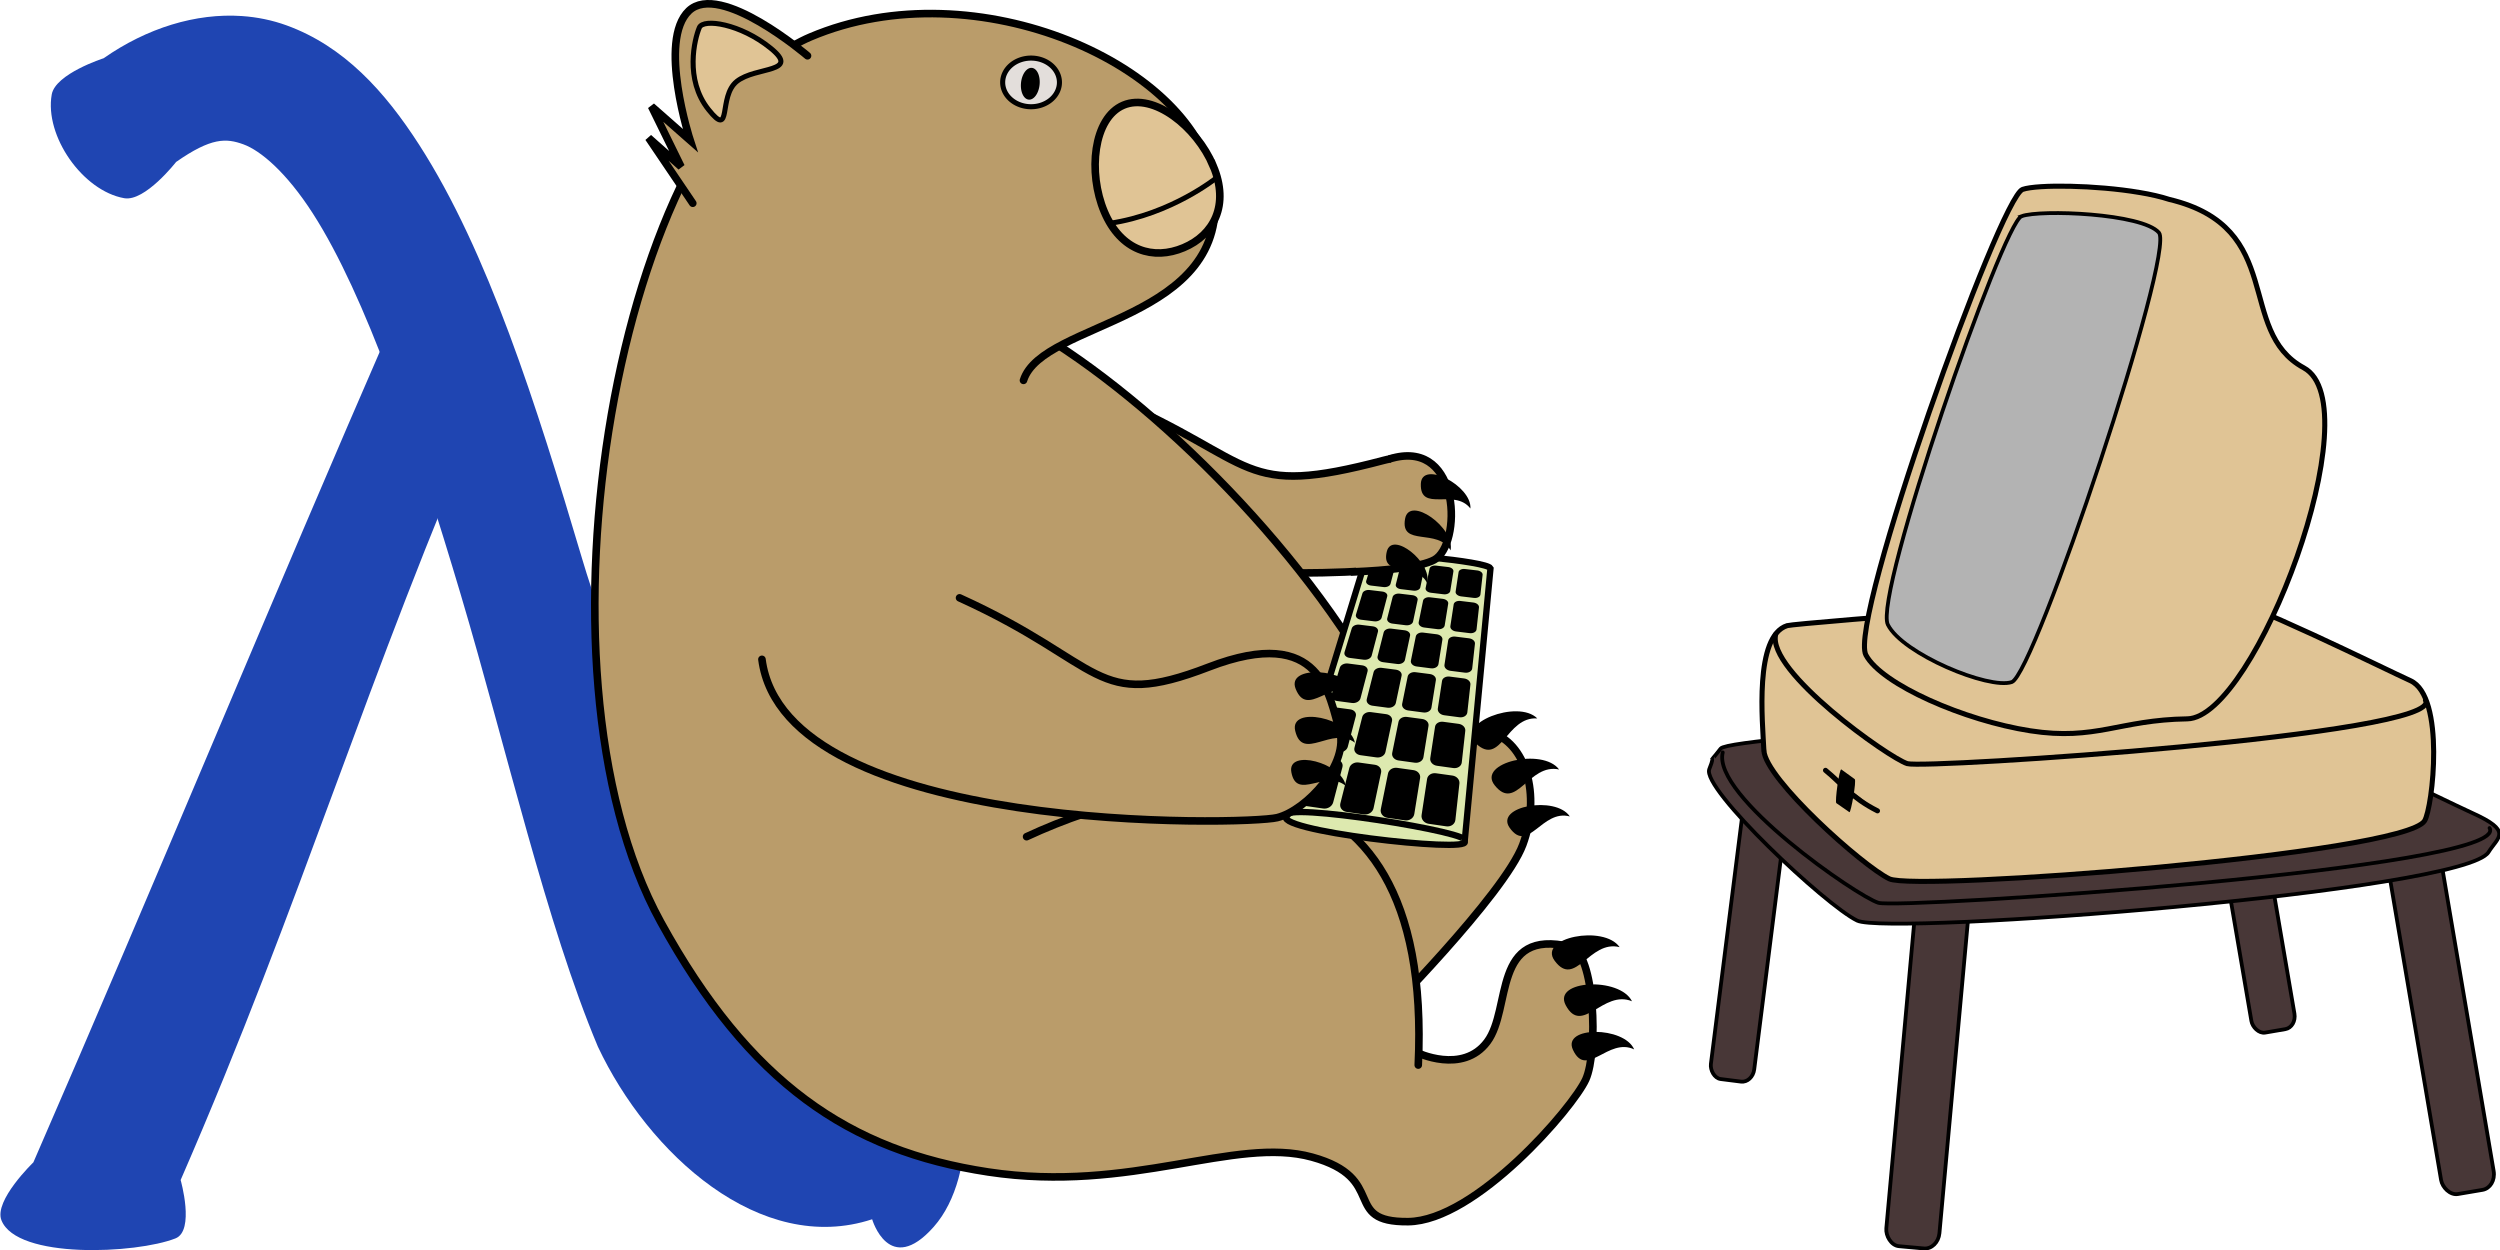 <?xml version="1.0" encoding="UTF-8" standalone="no"?>
<!-- Created with Inkscape (http://www.inkscape.org/) -->

<svg
   width="197.556mm"
   height="98.811mm"
   viewBox="0 0 197.556 98.811"
   version="1.1"
   id="svg5913"
   xml:space="preserve"
   inkscape:version="1.2.2 (b0a8486541, 2022-12-01)"
   sodipodi:docname="wombat.svg"
   inkscape:export-filename="wombat.png"
   inkscape:export-xdpi="96"
   inkscape:export-ydpi="96"
   xmlns:inkscape="http://www.inkscape.org/namespaces/inkscape"
   xmlns:sodipodi="http://sodipodi.sourceforge.net/DTD/sodipodi-0.dtd"
   xmlns="http://www.w3.org/2000/svg"
   xmlns:svg="http://www.w3.org/2000/svg"><sodipodi:namedview
     id="namedview5915"
     pagecolor="#ffffff"
     bordercolor="#000000"
     borderopacity="0.25"
     inkscape:showpageshadow="2"
     inkscape:pageopacity="0.0"
     inkscape:pagecheckerboard="0"
     inkscape:deskcolor="#d1d1d1"
     inkscape:document-units="mm"
     showgrid="false"
     inkscape:zoom="2.4607825"
     inkscape:cx="474.84896"
     inkscape:cy="168.84873"
     inkscape:window-width="2556"
     inkscape:window-height="1383"
     inkscape:window-x="0"
     inkscape:window-y="0"
     inkscape:window-maximized="1"
     inkscape:current-layer="layer1" /><defs
     id="defs5910" /><g
     inkscape:label="Layer 1"
     inkscape:groupmode="layer"
     id="layer1"
     transform="translate(-30.737,-126.026)"><g
       id="g21544"
       transform="rotate(1.123,911.763,-9047.115)"><path
         style="color:#000000;fill:#1f45b2;stroke-linecap:square;-inkscape-stroke:none"
         d="m 229.824,142.424 c -3.639,-0.177 -7.485,1.091 -10.859,3.549 0,0 -3.784,1.297 -4.043,2.943 -0.518,3.293 2.596,7.565 5.889,8.082 1.646,0.259 4.041,-2.943 4.041,-2.943 2.742,-1.997 3.915,-1.967 5.289,-1.498 1.374,0.469 3.442,2.148 5.586,5.34 4.287,6.384 8.457,17.886 12.293,29.922 3.836,12.036 7.281,25.916 11.527,35.479 4.148,8.388 13.173,16.291 21.935,13.213 0,0 1.43,4.551 4.875,0.506 3.581,-4.204 2.685,-13.262 -0.338,-14.666 -1.512,-0.702 -4.695,1.719 -4.695,1.719 l -9.291,-7.856 c -3.76,-8.469 -10.593,-19.222 -14.485,-31.432 -3.891,-12.21 -7.92,-24.126 -13.518,-32.461 -2.799,-4.168 -6.095,-7.671 -10.66,-9.229 -1.141,-0.389 -2.332,-0.609 -3.545,-0.668 z"
         id="path20855"
         sodipodi:nodetypes="scsscsssccssccssss" /><path
         style="color:#000000;fill:#1f45b2;stroke-linecap:square;-inkscape-stroke:none"
         d="m 242.271,166.211 c -9.225,22.367 -17.92,44.734 -27.145,67.102 0,0 -3.076,3.084 -2.435,4.623 1.28,3.077 10.701,2.446 13.778,1.166 1.538,-0.64 0.319,-4.621 0.319,-4.621 9.226,-22.367 13.887,-39.982 23.114,-62.349 z"
         id="path20911"
         sodipodi:nodetypes="ccssccc" /></g><path
       style="fill:#ba9c6a;fill-opacity:1;stroke:#000000;stroke-width:0.6;stroke-linecap:round;stroke-dasharray:none;stop-color:#000000"
       d="m 118.627,157.514 c 11.676,5.06 9.976,7.921 21.478,4.883 5.429,-1.434 5.422,6.72 3.251,7.888 -2.171,1.168 -10.989,1.01 -10.989,1.01"
       id="path6312"
       sodipodi:nodetypes="cssc" /><path
       style="fill:#ba9c6a;fill-opacity:1;stroke:#000000;stroke-width:0.6;stroke-linecap:round;stroke-dasharray:none;stop-color:#000000"
       d="m 107.999,149.943 c 16.896,6.395 52.307,45.656 27.952,57.993"
       id="path6308"
       sodipodi:nodetypes="cc" /><path
       style="fill:#ba9c6a;fill-opacity:1;stroke:#000000;stroke-width:0.6;stroke-linecap:round;stroke-dasharray:none;stop-color:#000000"
       d="m 111.615,156.083 c 1.493,-4.758 16.464,-4.578 15.06,-15.281 -1.252,-9.539 -18.822,-17.423 -31.906,-11.852 -15.077,6.42 -22.893,49.807 -11.818,69.939 7.006,12.736 14.892,18.084 25.88,19.75 11.297,1.713 19.492,-2.854 25.578,-1.177 6.087,1.678 2.274,5.155 7.601,5.102 5.327,-0.053 13.031,-9.012 14.037,-11.234 1.005,-2.222 0.709,-10.031 -1.195,-10.488 -6.244,-1.498 -4.632,4.884 -6.588,7.506 -1.955,2.622 -5.592,0.84 -5.592,0.84"
       id="path6100"
       sodipodi:nodetypes="csssssssssc" /><path
       style="fill:#ba9c6a;fill-opacity:1;stroke:#000000;stroke-width:0.6;stroke-linecap:round;stroke-dasharray:none;stop-color:#000000"
       d="m 143.056,188.93 c 2.784,-5.692 4.13,-5.383 5.439,-5.027 2.8,0.76 4.044,4.922 2.581,8.866 -1.463,3.944 -11.317,13.848 -11.317,13.848"
       id="path6314"
       sodipodi:nodetypes="cssc" /><path
       style="fill:#ba9c6a;fill-opacity:1;stroke:#000000;stroke-width:0.6;stroke-linecap:round;stroke-dasharray:none;stop-color:#000000"
       d="m 111.861,192.143 c 11.473,-5.343 32.233,-9.024 30.95,18.047"
       id="path6306"
       sodipodi:nodetypes="cc" /><path
       style="fill:#ba9c6a;fill-opacity:1;stroke:#000000;stroke-width:0.6;stroke-linecap:round;stroke-dasharray:none;stop-color:#000000"
       d="m 94.548,130.434 c 0,0 -6.903,-5.911 -9.376,-3.554 -2.472,2.356 0.108,10.245 0.108,10.245 l -3.063,-2.696 2.341,4.773 -2.571,-2.286 3.494,5.17"
       id="path6412" /><g
       id="g2485"
       transform="translate(4.359,0.171)"><path
         id="path6368-4"
         style="fill:#e3dedb;stroke:#000000;stroke-width:0.4;stroke-dasharray:none;stop-color:#000000"
         d="m 110.098,132.367 a 2.243,1.922 0 0 1 -2.243,1.922 2.243,1.922 0 0 1 -2.243,-1.922 2.243,1.922 0 0 1 2.243,-1.922 2.243,1.922 0 0 1 2.243,1.922 z" /><path
         id="path11906"
         style="fill:#000000;stroke:none;stroke-width:0.9;stop-color:#000000"
         d="m 108.529,132.547 a 0.738,1.26 5.742 0 1 -0.86,1.18 0.738,1.26 5.742 0 1 -0.608,-1.328 0.738,1.26 5.742 0 1 0.86,-1.18 0.738,1.26 5.742 0 1 0.608,1.328 z" /></g><path
       id="path12434"
       style="fill:#000000;fill-opacity:1;stroke-width:0.9;stop-color:#000000"
       d="m 158.723,200.871 c -2.399,-0.602 -3.497,3.29 -5.133,1.077 -1.355,-1.833 3.897,-2.867 5.133,-1.077 z"
       sodipodi:nodetypes="csc" /><path
       id="path12434-3"
       style="fill:#000000;fill-opacity:1;stroke-width:0.9;stop-color:#000000"
       d="m 159.701,205.149 c -2.285,-0.946 -3.939,2.744 -5.235,0.316 -1.073,-2.011 4.273,-2.267 5.235,-0.316 z"
       sodipodi:nodetypes="csc" /><path
       id="path12434-0"
       style="fill:#000000;fill-opacity:1;stroke-width:0.9;stop-color:#000000"
       d="m 159.873,208.952 c -2.059,-0.98 -3.758,2.338 -4.835,0.041 -0.892,-1.903 4.042,-1.883 4.835,-0.041 z"
       sodipodi:nodetypes="csc" /><g
       id="g12519"
       transform="rotate(-10.253,337.962,332.031)"><path
         id="path12434-7"
         style="fill:#000000;fill-opacity:1;stroke-width:0.9;stop-color:#000000"
         d="m 181.746,152.118 c -2.399,-0.602 -3.497,3.29 -5.133,1.077 -1.355,-1.833 3.897,-2.867 5.133,-1.077 z"
         sodipodi:nodetypes="csc" /><path
         id="path12434-3-8"
         style="fill:#000000;fill-opacity:1;stroke-width:0.9;stop-color:#000000"
         d="m 182.724,156.396 c -2.285,-0.946 -3.939,2.744 -5.235,0.316 -1.073,-2.011 4.273,-2.267 5.235,-0.316 z"
         sodipodi:nodetypes="csc" /><path
         id="path12434-0-6"
         style="fill:#000000;fill-opacity:1;stroke-width:0.9;stop-color:#000000"
         d="m 182.897,160.199 c -2.059,-0.98 -3.758,2.338 -4.835,0.041 -0.892,-1.903 4.042,-1.883 4.835,-0.041 z"
         sodipodi:nodetypes="csc" /></g><g
       id="g19186"
       transform="rotate(-6.507,167.865,483.002)"><path
         id="rect13389"
         style="fill:#dde9af;stroke:#000000;stroke-width:0.5;stop-color:#000000"
         d="m 174.451,168.582 c 0.977,-0.141 9.321,1.565 9.558,2.169 l -4.476,21.225 c 0.457,1.002 -15.54,-2.683 -13.676,-3.661 z"
         sodipodi:nodetypes="ccccc" /><path
         style="fill:none;fill-opacity:1;stroke:#000000;stroke-width:0.5;stroke-dasharray:none;stop-color:#000000"
         d="m 165.859,188.376 c -0.705,-1.265 14.996,3.097 13.612,3.558"
         id="path13444"
         sodipodi:nodetypes="cc" /><g
         id="g17356"
         transform="translate(9.522,34.311)"><path
           id="rect14172-63"
           style="stroke-width:0.5;stop-color:#000000"
           d="m 159.2,153.803 -1.32,-0.347 c -0.343,-0.09 -0.513,-0.41 -0.381,-0.715 l 1.147,-2.647 c 0.12,-0.276 0.476,-0.429 0.8,-0.346 l 1.244,0.32 c 0.325,0.084 0.501,0.375 0.392,0.655 l -1.042,2.685 c -0.119,0.309 -0.495,0.486 -0.84,0.395 z" /><path
           id="rect14172-63-5"
           style="stroke-width:0.5;stop-color:#000000"
           d="m 162.339,154.63 -1.331,-0.351 c -0.347,-0.091 -0.531,-0.416 -0.414,-0.725 l 1.019,-2.694 c 0.106,-0.28 0.454,-0.437 0.781,-0.353 l 1.254,0.323 c 0.328,0.085 0.517,0.38 0.422,0.665 l -0.912,2.731 c -0.104,0.314 -0.471,0.495 -0.819,0.404 z" /><path
           id="rect14172-63-6"
           style="stroke-width:0.5;stop-color:#000000"
           d="m 165.506,155.463 -1.342,-0.353 c -0.35,-0.092 -0.549,-0.422 -0.447,-0.737 l 0.888,-2.74 c 0.093,-0.286 0.432,-0.445 0.762,-0.361 l 1.264,0.326 c 0.331,0.085 0.533,0.385 0.452,0.675 l -0.779,2.778 c -0.09,0.32 -0.446,0.505 -0.798,0.412 z" /><path
           id="rect14172-63-0"
           style="stroke-width:0.5;stop-color:#000000"
           d="m 168.702,156.304 -1.355,-0.356 c -0.353,-0.093 -0.567,-0.428 -0.48,-0.749 l 0.756,-2.787 c 0.079,-0.29 0.409,-0.453 0.741,-0.368 l 1.275,0.328 c 0.334,0.086 0.55,0.391 0.482,0.685 l -0.644,2.827 c -0.074,0.325 -0.421,0.514 -0.775,0.42 z" /><path
           id="rect14172-63-7"
           style="stroke-width:0.5;stop-color:#000000"
           d="m 160.91,149.515 -1.232,-0.316 c -0.321,-0.082 -0.487,-0.363 -0.372,-0.628 l 1,-2.309 c 0.105,-0.241 0.433,-0.373 0.737,-0.296 l 1.166,0.293 c 0.306,0.077 0.476,0.334 0.381,0.579 l -0.908,2.341 c -0.104,0.268 -0.449,0.419 -0.772,0.336 z" /><path
           id="rect14172-63-5-6"
           style="stroke-width:0.5;stop-color:#000000"
           d="m 163.842,150.268 -1.243,-0.319 c -0.324,-0.083 -0.502,-0.369 -0.4,-0.638 l 0.888,-2.347 c 0.093,-0.246 0.414,-0.38 0.72,-0.303 l 1.175,0.296 c 0.308,0.077 0.49,0.338 0.407,0.587 l -0.795,2.38 c -0.091,0.273 -0.427,0.427 -0.752,0.344 z" /><path
           id="rect14172-63-6-3"
           style="stroke-width:0.5;stop-color:#000000"
           d="m 166.798,151.026 -1.253,-0.321 c -0.327,-0.084 -0.518,-0.374 -0.429,-0.647 l 0.774,-2.387 c 0.081,-0.25 0.394,-0.387 0.703,-0.309 l 1.184,0.298 c 0.31,0.078 0.504,0.343 0.433,0.596 l -0.679,2.419 c -0.078,0.278 -0.405,0.435 -0.733,0.351 z" /><path
           id="rect14172-63-0-1"
           style="stroke-width:0.5;stop-color:#000000"
           d="m 169.778,151.791 -1.263,-0.325 c -0.33,-0.084 -0.533,-0.378 -0.458,-0.656 l 0.658,-2.427 c 0.069,-0.254 0.374,-0.393 0.685,-0.315 l 1.194,0.3 c 0.312,0.079 0.517,0.348 0.459,0.605 l -0.561,2.46 c -0.065,0.282 -0.383,0.442 -0.714,0.358 z" /><path
           id="rect14172-63-59"
           style="stroke-width:0.5;stop-color:#000000"
           d="m 162.403,145.775 -1.156,-0.29 c -0.302,-0.076 -0.463,-0.325 -0.362,-0.557 l 0.88,-2.031 c 0.092,-0.214 0.396,-0.327 0.683,-0.257 l 1.097,0.271 c 0.288,0.071 0.452,0.3 0.369,0.516 l -0.799,2.059 c -0.092,0.235 -0.41,0.365 -0.712,0.289 z" /><path
           id="rect14172-63-5-62"
           style="stroke-width:0.5;stop-color:#000000"
           d="m 165.152,146.464 -1.165,-0.292 c -0.304,-0.076 -0.476,-0.329 -0.387,-0.565 l 0.781,-2.064 c 0.082,-0.217 0.38,-0.333 0.668,-0.262 l 1.106,0.273 c 0.289,0.071 0.464,0.304 0.391,0.523 l -0.698,2.092 c -0.08,0.24 -0.391,0.372 -0.696,0.295 z" /><path
           id="rect14172-63-6-1"
           style="stroke-width:0.5;stop-color:#000000"
           d="m 167.923,147.159 -1.174,-0.294 c -0.306,-0.077 -0.49,-0.333 -0.412,-0.573 l 0.68,-2.098 c 0.072,-0.22 0.362,-0.339 0.653,-0.267 l 1.114,0.274 c 0.291,0.072 0.476,0.308 0.414,0.531 l -0.597,2.126 c -0.068,0.243 -0.371,0.378 -0.678,0.301 z" /><path
           id="rect14172-63-0-7"
           style="stroke-width:0.5;stop-color:#000000"
           d="m 170.715,147.859 -1.183,-0.296 c -0.309,-0.078 -0.503,-0.338 -0.437,-0.581 l 0.578,-2.132 c 0.06,-0.224 0.344,-0.345 0.637,-0.273 l 1.122,0.277 c 0.294,0.072 0.489,0.312 0.437,0.538 l -0.492,2.161 c -0.057,0.246 -0.352,0.384 -0.662,0.306 z" /><path
           id="rect14172-63-57"
           style="stroke-width:0.5;stop-color:#000000"
           d="m 163.716,142.483 -1.089,-0.268 c -0.284,-0.069 -0.44,-0.292 -0.351,-0.497 l 0.78,-1.801 c 0.082,-0.19 0.366,-0.289 0.636,-0.223 l 1.037,0.25 c 0.271,0.066 0.43,0.272 0.356,0.464 l -0.708,1.825 c -0.081,0.208 -0.376,0.32 -0.661,0.25 z" /><path
           id="rect14172-63-5-4"
           style="stroke-width:0.5;stop-color:#000000"
           d="m 166.305,143.119 -1.097,-0.269 c -0.286,-0.071 -0.452,-0.296 -0.373,-0.505 l 0.692,-1.83 c 0.073,-0.192 0.35,-0.293 0.622,-0.227 l 1.044,0.252 c 0.274,0.066 0.442,0.275 0.377,0.47 l -0.619,1.854 c -0.071,0.211 -0.359,0.326 -0.646,0.255 z" /><path
           id="rect14172-63-6-18"
           style="stroke-width:0.5;stop-color:#000000"
           d="m 168.912,143.76 -1.105,-0.272 c -0.288,-0.07 -0.464,-0.299 -0.395,-0.511 l 0.602,-1.859 c 0.064,-0.195 0.335,-0.298 0.609,-0.232 l 1.051,0.254 c 0.276,0.067 0.453,0.279 0.398,0.477 l -0.528,1.883 c -0.061,0.214 -0.343,0.331 -0.632,0.26 z" /><path
           id="rect14172-63-0-5"
           style="stroke-width:0.5;stop-color:#000000"
           d="m 171.539,144.405 -1.113,-0.273 c -0.29,-0.072 -0.477,-0.303 -0.418,-0.519 l 0.511,-1.888 c 0.054,-0.198 0.319,-0.303 0.596,-0.236 l 1.058,0.256 c 0.277,0.067 0.464,0.281 0.418,0.482 l -0.436,1.913 c -0.05,0.218 -0.325,0.337 -0.616,0.265 z" /><path
           id="rect14172-63-75"
           style="stroke-width:0.5;stop-color:#000000"
           d="m 164.881,139.564 -1.029,-0.248 c -0.269,-0.065 -0.421,-0.265 -0.341,-0.448 l 0.697,-1.608 c 0.073,-0.17 0.338,-0.256 0.594,-0.195 l 0.983,0.233 c 0.257,0.061 0.411,0.248 0.344,0.419 l -0.632,1.629 c -0.072,0.185 -0.347,0.283 -0.616,0.218 z" /><path
           id="rect14172-63-5-3"
           style="stroke-width:0.5;stop-color:#000000"
           d="m 167.326,140.154 -1.036,-0.25 c -0.27,-0.065 -0.431,-0.268 -0.36,-0.454 l 0.617,-1.633 c 0.066,-0.172 0.325,-0.26 0.583,-0.199 l 0.989,0.235 c 0.259,0.062 0.421,0.251 0.363,0.425 l -0.552,1.654 c -0.063,0.188 -0.332,0.287 -0.604,0.222 z" /><path
           id="rect14172-63-6-8"
           style="stroke-width:0.5;stop-color:#000000"
           d="m 169.789,140.748 -1.043,-0.252 c -0.273,-0.065 -0.442,-0.271 -0.381,-0.46 l 0.538,-1.658 c 0.056,-0.174 0.311,-0.264 0.57,-0.203 l 0.996,0.237 c 0.26,0.062 0.43,0.253 0.381,0.43 l -0.471,1.679 c -0.054,0.191 -0.317,0.293 -0.59,0.227 z" /><path
           id="rect14172-63-0-8"
           style="stroke-width:0.5;stop-color:#000000"
           d="m 172.268,141.346 -1.05,-0.253 c -0.274,-0.066 -0.453,-0.275 -0.401,-0.466 l 0.457,-1.684 c 0.048,-0.177 0.296,-0.269 0.558,-0.207 l 1.002,0.238 c 0.262,0.063 0.44,0.257 0.399,0.436 l -0.388,1.705 c -0.045,0.194 -0.302,0.297 -0.577,0.231 z" /><path
           id="rect14172-63-1"
           style="stroke-width:0.5;stop-color:#000000"
           d="m 165.921,136.957 -0.976,-0.231 c -0.254,-0.06 -0.401,-0.242 -0.33,-0.406 l 0.625,-1.444 c 0.067,-0.153 0.315,-0.229 0.559,-0.172 l 0.933,0.219 c 0.245,0.057 0.394,0.227 0.334,0.381 l -0.568,1.462 c -0.064,0.166 -0.322,0.252 -0.577,0.191 z" /><path
           id="rect14172-63-5-8"
           style="stroke-width:0.5;stop-color:#000000"
           d="m 168.238,137.507 -0.982,-0.233 c -0.256,-0.06 -0.411,-0.244 -0.348,-0.411 l 0.555,-1.466 c 0.058,-0.155 0.302,-0.232 0.548,-0.175 l 0.939,0.22 c 0.246,0.058 0.402,0.229 0.349,0.386 l -0.495,1.484 c -0.056,0.169 -0.309,0.256 -0.566,0.195 z" /><path
           id="rect14172-63-6-9"
           style="stroke-width:0.5;stop-color:#000000"
           d="m 170.571,138.061 -0.988,-0.235 c -0.258,-0.061 -0.421,-0.247 -0.366,-0.416 l 0.482,-1.488 c 0.051,-0.157 0.29,-0.237 0.537,-0.179 l 0.945,0.221 c 0.247,0.058 0.411,0.232 0.366,0.391 l -0.422,1.507 c -0.048,0.171 -0.296,0.26 -0.554,0.199 z" /><path
           id="rect14172-63-0-6"
           style="stroke-width:0.5;stop-color:#000000"
           d="m 172.919,138.618 -0.995,-0.236 c -0.259,-0.062 -0.43,-0.25 -0.384,-0.422 l 0.409,-1.51 c 0.044,-0.16 0.278,-0.241 0.526,-0.182 l 0.951,0.222 c 0.249,0.058 0.42,0.235 0.383,0.396 l -0.349,1.529 c -0.039,0.174 -0.281,0.265 -0.541,0.203 z" /></g></g><path
       style="fill:#ba9c6a;fill-opacity:1;stroke:#000000;stroke-width:0.6;stroke-linecap:square;stroke-dasharray:none;stop-color:#000000"
       d="m 140.793,162.22 c 5.429,-1.434 5.454,6.878 3.283,8.046 -1.086,0.584 -3.833,0.837 -6.309,0.943"
       id="path6312-4"
       sodipodi:nodetypes="csc" /><g
       id="g12519-8-1"
       transform="matrix(0.655,0.517,-0.517,0.655,106.535,-27.39)"
       style="stroke-width:1.198"><path
         id="path12434-7-8-4"
         style="fill:#000000;fill-opacity:1;stroke-width:1.078;stop-color:#000000"
         d="m 181.746,152.118 c -2.399,-0.602 -3.497,3.29 -5.133,1.077 -1.355,-1.833 3.897,-2.867 5.133,-1.077 z"
         sodipodi:nodetypes="csc" /><path
         id="path12434-3-8-4-9"
         style="fill:#000000;fill-opacity:1;stroke-width:1.078;stop-color:#000000"
         d="m 182.724,156.396 c -2.285,-0.946 -3.939,2.744 -5.235,0.316 -1.073,-2.011 4.273,-2.267 5.235,-0.316 z"
         sodipodi:nodetypes="csc" /><path
         id="path12434-0-6-3-2"
         style="fill:#000000;fill-opacity:1;stroke-width:1.078;stop-color:#000000"
         d="m 182.897,160.199 c -2.059,-0.98 -3.758,2.338 -4.835,0.041 -0.892,-1.903 4.042,-1.883 4.835,-0.041 z"
         sodipodi:nodetypes="csc" /></g><path
       style="fill:#ba9c6a;fill-opacity:1;stroke:#000000;stroke-width:0.6;stroke-linecap:round;stroke-dasharray:none;stop-color:#000000"
       d="m 106.563,173.269 c 11.532,5.23 10.621,8.967 19.678,5.475 9.057,-3.492 9.526,2.445 10.33,4.929 0.861,2.659 -2.584,6.383 -4.908,6.965 -2.325,0.583 -38.902,1.434 -40.716,-12.509"
       id="path6310"
       sodipodi:nodetypes="csssc" /><g
       id="g12519-8"
       transform="matrix(0.887,0.231,-0.231,0.887,11.857,3.784)"
       style="stroke-width:1.092"><path
         id="path12434-7-8"
         style="fill:#000000;fill-opacity:1;stroke-width:0.982;stop-color:#000000"
         d="m 181.746,152.118 c -2.399,-0.602 -3.497,3.29 -5.133,1.077 -1.355,-1.833 3.897,-2.867 5.133,-1.077 z"
         sodipodi:nodetypes="csc" /><path
         id="path12434-3-8-4"
         style="fill:#000000;fill-opacity:1;stroke-width:0.982;stop-color:#000000"
         d="m 182.724,156.396 c -2.285,-0.946 -3.939,2.744 -5.235,0.316 -1.073,-2.011 4.273,-2.267 5.235,-0.316 z"
         sodipodi:nodetypes="csc" /><path
         id="path12434-0-6-3"
         style="fill:#000000;fill-opacity:1;stroke-width:0.982;stop-color:#000000"
         d="m 182.897,160.199 c -2.059,-0.98 -3.758,2.338 -4.835,0.041 -0.892,-1.903 4.042,-1.883 4.835,-0.041 z"
         sodipodi:nodetypes="csc" /></g><g
       id="g2481"
       transform="rotate(-22.907,130.278,200.092)"><g
         id="g2476"><path
           id="path1275"
           style="fill:#e0c495;fill-opacity:1;stroke:#000000;stroke-width:0.6;stop-color:#000000"
           d="m 150.624,142.504 c 0,3.376 -2.091,5.055 -4.669,5.055 -2.579,0 -4.669,-1.679 -4.669,-5.055 0,-3.376 2.091,-7.171 4.669,-7.171 2.579,0 4.669,3.795 4.669,7.171 z"
           sodipodi:nodetypes="sssss" /></g><path
         style="fill:#e0c495;fill-opacity:1;stroke:#000000;stroke-width:0.4;stroke-dasharray:none;stop-color:#000000"
         d="m 141.311,143.507 c 4.815,1.252 9.228,-0.035 9.228,-0.035"
         id="path2473" /></g><path
       id="path2539"
       style="fill:#e0c495;stroke:#000000;stroke-width:0.4;stop-color:#000000"
       d="m 91.627,129.827 c 2.426,1.969 -1.164,1.435 -2.664,2.629 -1.501,1.194 -0.342,4.607 -2.241,2.224 -1.899,-2.383 -1.1,-5.583 -0.721,-6.476 0.316,-0.747 3.261,-0.297 5.626,1.623 z"
       sodipodi:nodetypes="sssss"
       inkscape:transform-center-x="-1.5215974"
       inkscape:transform-center-y="0.68397379" /><g
       id="g11058"
       transform="translate(2.653,2.955)"><rect
         style="fill:#483737;fill-opacity:1;stroke:#000000;stroke-width:0.3;stroke-linecap:round;stroke-dasharray:none;stop-color:#000000"
         id="rect10982"
         width="4.215"
         height="30.557"
         x="196.414"
         y="173.889"
         rx="1.117"
         ry="1.314"
         transform="rotate(5.213)" /><rect
         style="fill:#483737;fill-opacity:1;stroke:#000000;stroke-width:0.3;stroke-linecap:round;stroke-dasharray:none;stop-color:#000000"
         id="rect10982-2"
         width="4.215"
         height="30.557"
         x="181.705"
         y="220.979"
         rx="1.117"
         ry="1.314"
         transform="rotate(-9.625)" /><rect
         style="fill:#483737;fill-opacity:1;stroke:#000000;stroke-width:0.3;stroke-linecap:round;stroke-dasharray:none;stop-color:#000000"
         id="rect10982-9"
         width="3.451"
         height="25.335"
         x="187.961"
         y="160.797"
         rx="0.915"
         ry="1.089"
         transform="rotate(7.201)" /><rect
         style="fill:#483737;fill-opacity:1;stroke:#000000;stroke-width:0.3;stroke-linecap:round;stroke-dasharray:none;stop-color:#000000"
         id="rect10982-9-1"
         width="3.451"
         height="25.335"
         x="168.728"
         y="211.293"
         rx="0.915"
         ry="1.089"
         transform="rotate(-9.698)" /><g
         id="g10928"
         transform="matrix(0.931,0,0,0.93,4.54,-11.155)"
         style="stroke-width:1.075"><path
           id="rect7016-5-5"
           style="fill:#483737;stroke:#000000;stroke-width:0.323;stop-color:#000000"
           d="m 170.371,209.683 c 0.667,-1.658 -0.362,-0.025 0.968,-1.75 0.842,-1.092 41.203,-3.396 43.981,-3.147 2.778,0.249 17.471,7.565 19.767,8.6 3.521,1.586 2.231,2.047 1.423,3.353 -2.076,3.352 -50.913,7.101 -53.584,5.815 -2.671,-1.286 -13.222,-11.213 -12.555,-12.871 z"
           sodipodi:nodetypes="zszsszz" /><path
           style="fill:#483737;fill-opacity:1;stroke:#000000;stroke-width:0.323;stroke-linecap:round;stroke-dasharray:none;stop-color:#000000"
           d="m 171.514,208.262 c -0.929,3.704 11.426,12.236 13.213,12.779 1.787,0.543 53.879,-2.904 51.873,-6.354"
           id="path7046-6"
           sodipodi:nodetypes="csc" /></g></g><g
       id="g15043"
       transform="matrix(0.798,0,0,0.799,38.493,31.277)"
       style="stroke-width:1.252"><path
         id="rect7016-5"
         style="fill:#e0c495;stroke:#000000;stroke-width:0.501;stroke-dasharray:none;stop-color:#000000"
         d="m 164.951,192.811 c -0.132,-2.798 -0.972,-11.326 2.308,-12.35 0.825,-0.258 39.407,-3.284 42.155,-3.039 2.748,0.246 17.282,7.459 19.553,8.479 3.483,1.564 2.207,12.58 1.408,13.867 -2.053,3.305 -50.362,7.001 -53.004,5.734 -2.643,-1.268 -12.288,-9.892 -12.419,-12.69 z"
         sodipodi:nodetypes="zszsszz" /><g
         id="g15031"
         style="stroke-width:1.252"><path
           style="fill:none;fill-opacity:1;stroke:#000000;stroke-width:0.501;stroke-linecap:round;stroke-dasharray:none;stop-color:#000000"
           d="m 166.121,181.314 c -0.919,3.652 11.261,12.259 13.029,12.795 1.767,0.536 53.296,-2.864 51.312,-6.265"
           id="path7046"
           sodipodi:nodetypes="csc" /><g
           id="g12666"
           transform="rotate(3.243,172.434,158.37)"
           style="stroke-width:1.252"><path
             id="rect5642-3"
             style="fill:#e0c495;stroke:#000000;stroke-width:0.501;stroke-dasharray:none;stop-color:#000000"
             d="m 200.933,135.974 c -4.384,-0.486 -10.134,-0.234 -11.581,0.35 -2.205,0.9 -14.843,43.65 -12.887,46.857 1.72,2.821 10.124,5.923 16.677,6.56 6.553,0.638 8.72,-1.58 15.449,-2.059 6.73,-0.479 16.587,-32.011 9.557,-35.314 -6.971,-3.276 -2.459,-13.77 -14.249,-15.878 -0.842,-0.224 -1.859,-0.394 -2.966,-0.517 z"
             sodipodi:nodetypes="scscsscss" /><path
             id="rect5642"
             style="fill:#b3b3b3;stroke:#000000;stroke-width:0.376;stroke-dasharray:none;stop-color:#000000"
             d="m 189.394,138.979 c 1.828,-0.791 11.925,-0.965 13.676,0.851 1.751,1.816 -9.812,44.313 -12.032,45.202 -2.221,0.889 -10.975,-2.179 -12.575,-4.974 -1.601,-2.796 9.104,-40.287 10.932,-41.078 z"
             sodipodi:nodetypes="zzzzz" /></g><path
           style="fill:#483737;fill-opacity:1;stroke:#000000;stroke-width:0.501;stroke-linecap:round;stroke-dasharray:none;stop-color:#000000"
           d="m 171.053,194.772 c 1.682,1.372 2.536,2.692 5.147,4.007"
           id="path12648" /><g
           id="path12650"
           style="stroke-width:1.252"><path
             style="color:#000000;fill:#483737;stroke-width:2.505;stroke-linecap:square;-inkscape-stroke:none"
             d="m 172.995,195.446 -0.393,2.312"
             id="path12660" /><path
             style="color:#000000;fill:#000000;stroke-width:1.252;stroke-linecap:square;-inkscape-stroke:none"
             d="m 172.622,194.685 c -0.202,-0.146 -0.664,3.215 -0.497,3.33 0.167,0.116 1.155,0.8 1.295,0.897 0.14,0.097 0.723,-3.127 0.524,-3.271 -0.198,-0.143 -1.121,-0.81 -1.322,-0.956 z"
             id="path12662"
             sodipodi:nodetypes="zzzzz" /></g></g></g></g></svg>
